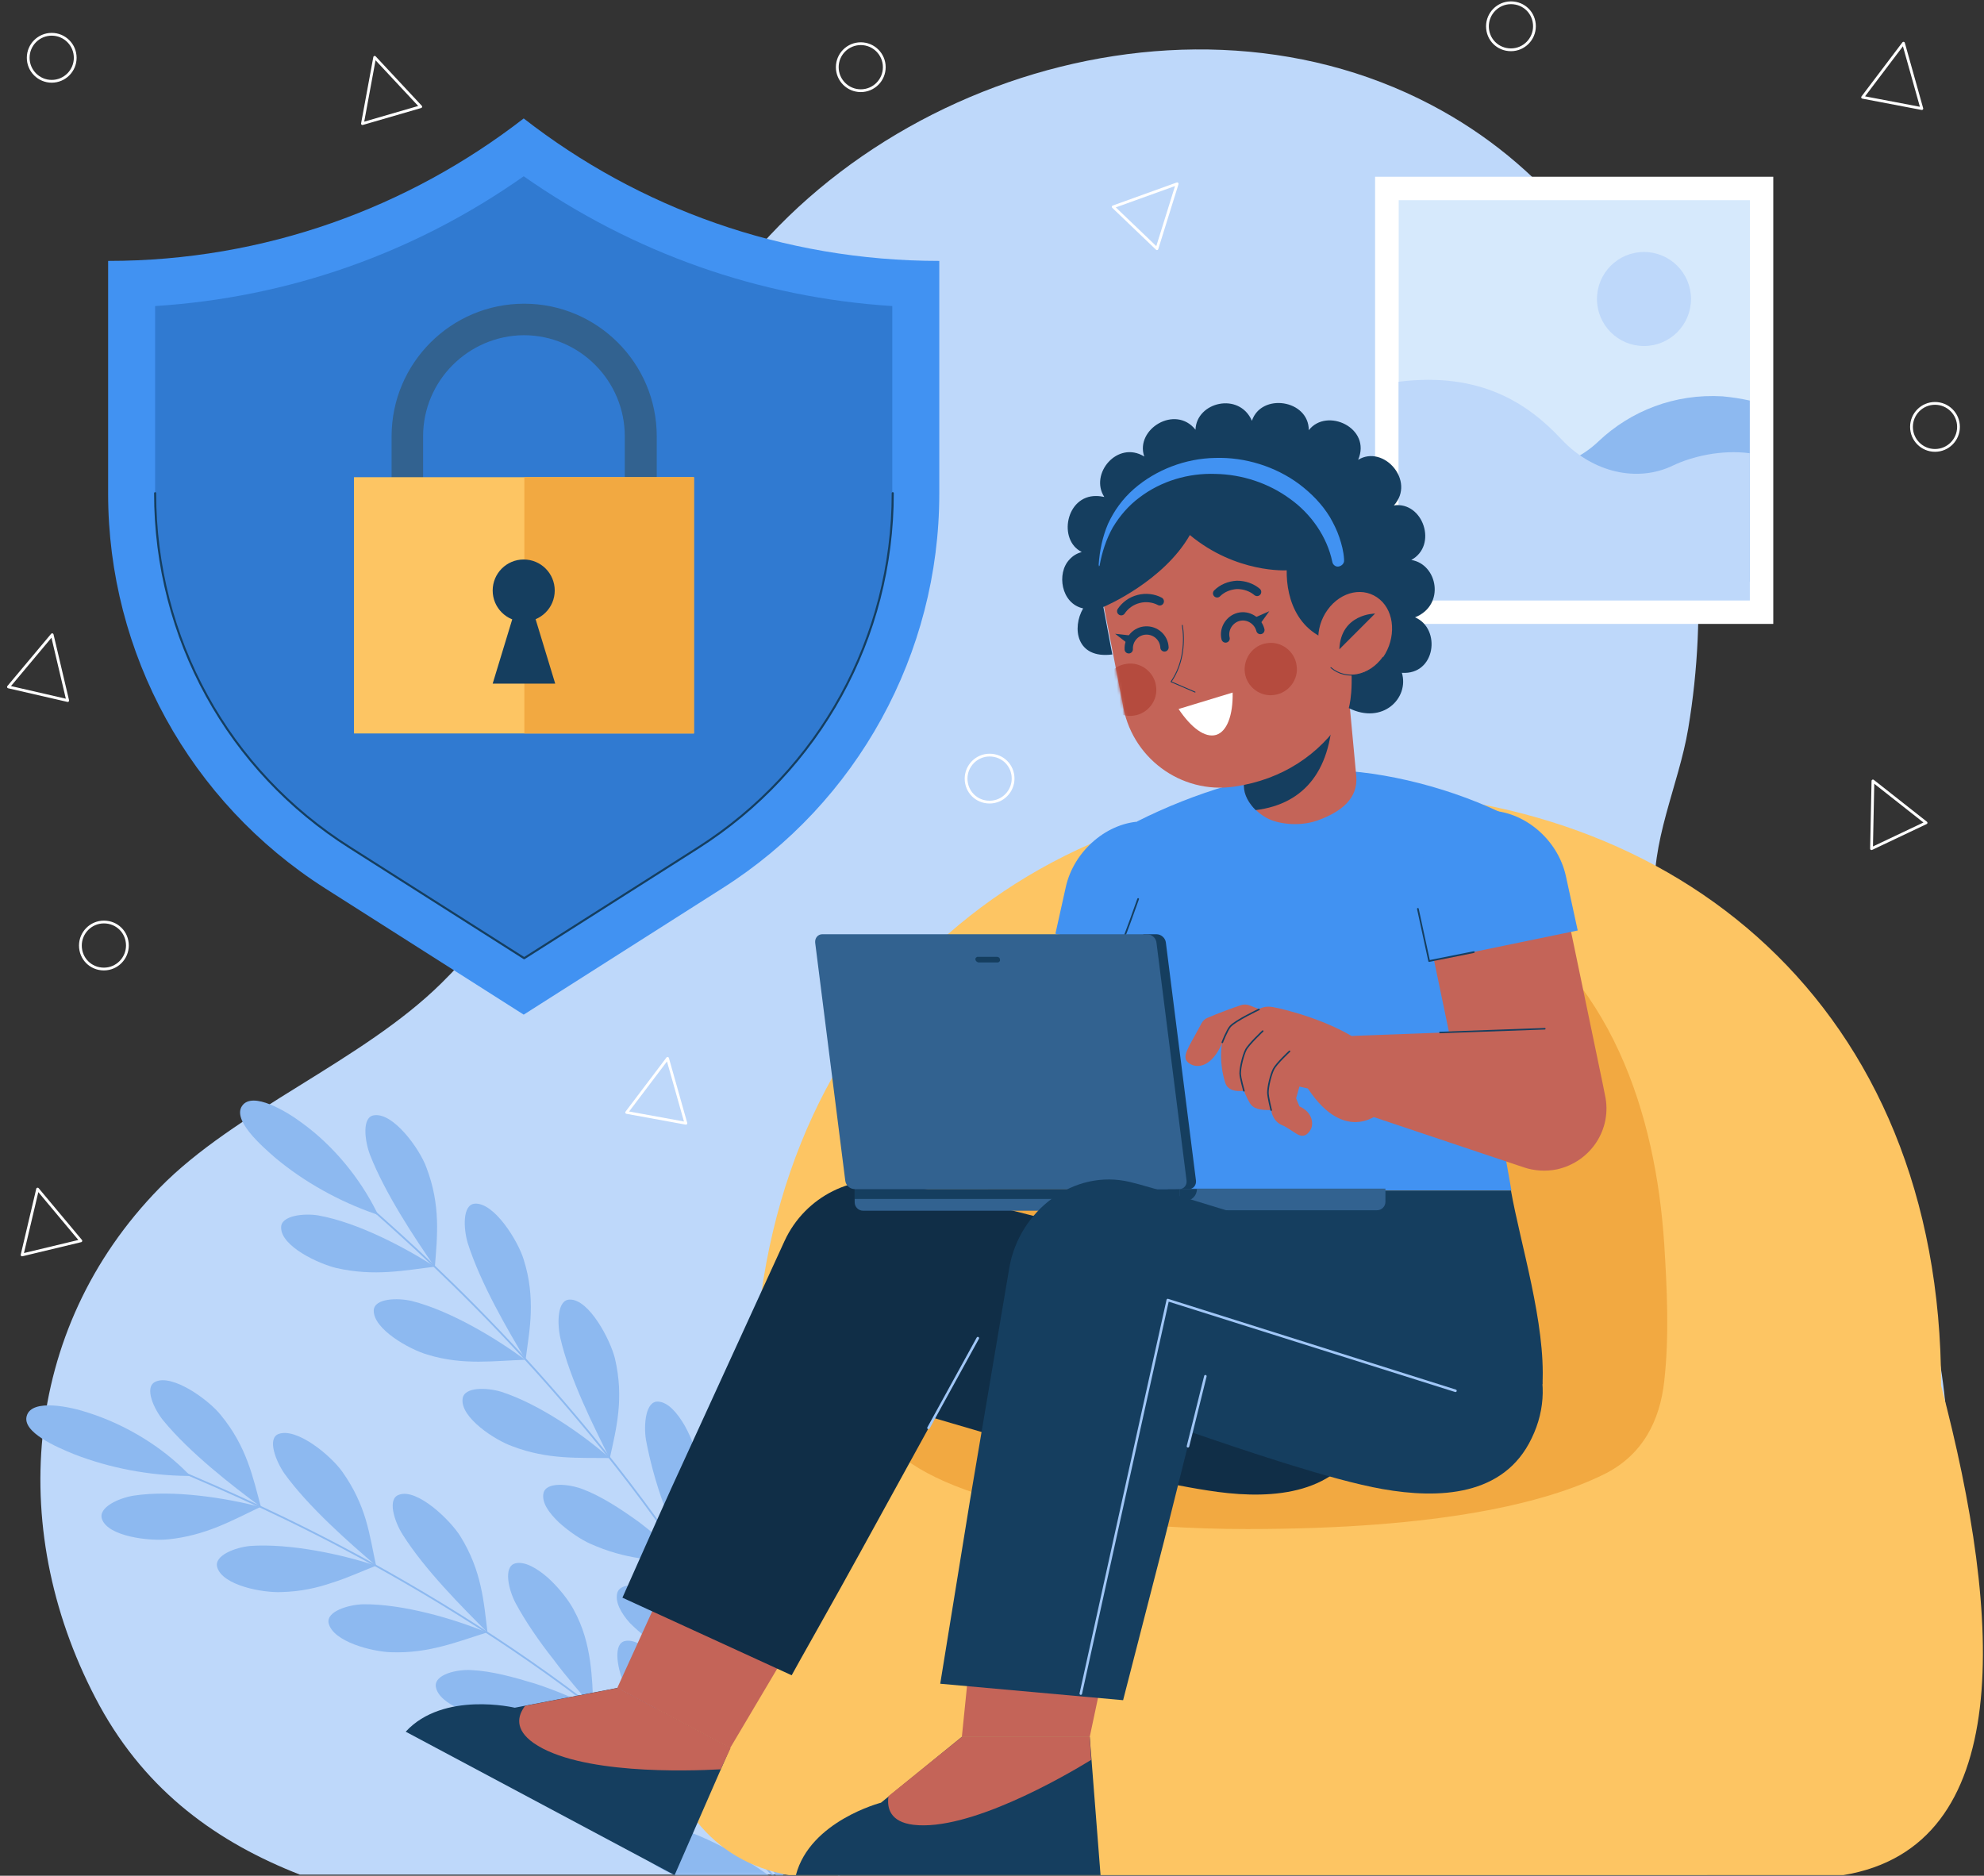 <svg width="715" height="676" viewBox="0 0 715 676" fill="none" xmlns="http://www.w3.org/2000/svg">
<rect x="0" y="0" width="715" height="676" fill="#333333" stroke="none"/>
<path d="M658.541 643.924C646.004 657.65 631.264 667.987 615.169 675.612H108.09C78.611 664.089 53.028 645.957 35.916 614.777C2.371 553.094 7.454 479.38 57.433 428.204C84.71 400.243 130.623 382.45 159.086 354.32C236.681 277.555 211.098 200.452 246.846 128.602C293.099 35.4 421.52 -11.709 515.719 37.772C596.533 80.137 622.624 177.914 608.392 262.643C605.004 282.978 594.5 303.821 596.533 324.834C601.954 378.722 664.471 399.057 684.971 444.472C713.772 508.188 706.657 591.222 658.541 643.924Z" fill="#BED8FA"/>
<path d="M38.965 94.032V177.914C38.965 235.529 68.445 289.078 117.069 320.089L188.734 365.673L260.399 320.089C309.023 289.247 338.503 235.529 338.503 177.914V94.032C282.085 94.032 230.073 74.883 188.734 42.686C147.395 74.714 95.552 94.032 38.965 94.032Z" fill="#4192F2"/>
<path d="M126.217 305.515C82.168 277.724 55.907 229.937 55.907 177.744V110.3C103.854 107.249 149.259 91.32 188.734 63.529C228.209 91.151 273.614 107.249 321.56 110.3V177.744C321.56 229.768 295.3 277.555 251.42 305.515L188.734 345.338L126.217 305.515Z" fill="#307AD1"/>
<path d="M321.73 177.744C321.73 229.767 295.469 277.554 251.589 305.515L188.903 345.338L126.217 305.515C82.168 277.724 55.907 229.937 55.907 177.744" stroke="#153E5F" stroke-width="0.75" stroke-miterlimit="10" stroke-linecap="round" stroke-linejoin="round"/>
<path d="M236.512 177.744H225.161V157.24C225.161 137.244 208.896 120.806 188.735 120.806C168.743 120.976 152.479 137.244 152.479 157.24V177.744H141.127V157.24C141.127 130.974 162.475 109.453 188.904 109.453C215.165 109.453 236.681 130.804 236.681 157.24V177.744H236.512Z" fill="#326290"/>
<path d="M127.566 264.337H250.058V171.983H127.566L127.566 264.337Z" fill="#FDC563"/>
<path d="M188.967 264.337H250.128V171.983H188.967V264.337Z" fill="#F2A941"/>
<path d="M188.734 224.006C194.91 224.006 199.916 218.998 199.916 212.821C199.916 206.645 194.91 201.637 188.734 201.637C182.559 201.637 177.552 206.645 177.552 212.821C177.552 218.998 182.559 224.006 188.734 224.006Z" fill="#153E5F"/>
<path d="M200.086 246.374H177.552L184.668 222.989H192.97L200.086 246.374Z" fill="#153E5F"/>
<path d="M639.058 63.7H495.558V224.854H639.058V63.7Z" fill="white"/>
<path d="M630.628 216.354V72.145L504.07 72.145V216.354L630.628 216.354Z" fill="#D6E9FC"/>
<path d="M592.467 124.705C601.824 124.705 609.409 117.118 609.409 107.759C609.409 98.4 601.824 90.813 592.467 90.813C583.11 90.813 575.525 98.4 575.525 107.759C575.525 117.118 583.11 124.705 592.467 124.705Z" fill="#BED8FA"/>
<path d="M630.587 144.361V209.603H558.752V168.255C565.19 166.899 571.289 163.68 576.202 158.935C587.723 148.09 603.479 141.82 620.76 142.836C624.318 143.175 627.537 143.684 630.587 144.361Z" fill="#8DB9F0"/>
<path d="M630.587 163.341V216.381H504.029V137.583C533.847 133.855 550.958 145.717 562.818 158.427C574 170.289 590.095 174.017 602.971 167.747C609.748 164.527 620.252 161.985 630.587 163.341Z" fill="#BED8FA"/>
<mask id="mask0_115_45" style="mask-type:luminance" maskUnits="userSpaceOnUse" x="0" y="386" width="311" height="290">
<path d="M310.211 386.178H0V675.782H310.211V386.178Z" fill="white"/>
</mask>
<g mask="url(#mask0_115_45)">
<path d="M99.112 417.19C94.029 412.784 83.694 403.634 87.252 398.55C90.979 393.127 103.347 400.583 108.769 404.65C120.459 413.123 129.777 424.816 135.707 436.678L136.215 437.864L134.86 437.356C122.661 433.119 109.785 426.172 99.112 417.19Z" fill="#8DB9F0"/>
<path d="M121.305 457.013C134.859 460.063 145.702 457.86 156.714 456.505C145.871 449.557 128.929 440.575 114.698 438.034C109.615 437.186 101.144 438.034 101.314 442.44C101.314 449.218 114.867 455.488 121.305 457.013Z" fill="#8DB9F0"/>
<path d="M153.666 420.749C158.918 434.475 157.562 445.659 156.715 456.674C149.43 446.167 138.756 430.069 133.335 416.173C131.471 411.259 130.285 402.447 134.86 401.939C141.806 400.922 151.294 414.14 153.666 420.749Z" fill="#8DB9F0"/>
<path d="M154.004 488.193C160.612 490.226 166.711 490.735 172.471 490.735C178.231 490.735 183.822 490.226 189.244 490.057C178.909 482.431 162.475 472.433 148.413 468.875C143.331 467.688 134.86 467.858 134.69 472.264C134.521 479.042 147.566 486.329 154.004 488.193Z" fill="#8DB9F0"/>
<path d="M188.735 453.962C190.938 460.91 191.446 467.18 191.277 473.111C191.107 479.042 190.091 484.634 189.413 490.057C182.806 479.042 173.148 462.435 168.574 448.031C167.049 442.948 166.541 434.136 171.115 433.797C178.062 433.288 186.702 447.184 188.735 453.962Z" fill="#8DB9F0"/>
<path d="M184.67 521.238C197.546 526.152 208.728 525.305 219.74 525.474C210.083 517.001 194.327 505.986 180.604 501.58C175.521 500.055 167.22 499.716 166.711 504.122C165.864 510.901 178.401 519.035 184.67 521.238Z" fill="#8DB9F0"/>
<path d="M221.604 489.548C224.992 503.952 222.112 514.798 219.74 525.643C213.98 514.12 205.34 497.005 201.951 482.262C200.765 477.009 200.765 468.366 205.34 468.366C212.286 468.197 219.91 482.77 221.604 489.548Z" fill="#8DB9F0"/>
<path d="M212.625 556.315C219.063 559.196 224.823 560.721 230.414 561.568C236.174 562.415 241.765 562.754 247.187 563.263C242.612 558.687 236.683 553.434 230.244 548.52C223.637 543.775 216.691 539.2 209.914 536.658C205.001 534.794 196.699 533.946 195.852 538.183C195.174 541.572 197.885 545.3 201.443 548.689C205.17 552.078 209.575 554.959 212.625 556.315Z" fill="#8DB9F0"/>
<path d="M251.761 527.507C252.947 534.624 252.608 541.064 251.592 546.995C250.575 552.756 248.881 558.009 247.356 563.432C244.984 557.501 241.935 550.045 239.224 542.25C236.344 534.455 234.141 526.151 232.786 518.865C231.939 513.611 232.616 504.799 237.191 505.138C240.749 505.308 244.137 509.205 246.848 513.95C249.389 518.526 251.253 523.948 251.761 527.507Z" fill="#8DB9F0"/>
<path d="M237.529 593.426C243.459 596.815 249.219 598.679 254.81 600.035C260.401 601.391 265.822 602.238 271.244 603.424C267.178 598.51 261.926 592.579 255.657 587.156C249.727 581.733 242.95 576.819 236.512 573.599C231.938 571.227 223.636 569.871 222.45 574.108C221.603 577.327 223.806 581.394 227.025 584.953C230.583 588.512 234.818 591.731 237.529 593.426Z" fill="#8DB9F0"/>
<path d="M279.037 568.007C279.545 575.463 278.698 581.564 277.173 587.326C275.479 593.087 273.277 598.171 271.244 603.424C269.38 597.324 267.177 589.528 264.975 581.564C263.111 573.43 261.248 565.127 260.57 557.67C260.231 552.248 261.417 543.605 265.992 544.283C269.549 544.792 272.599 549.028 274.801 553.942C277.512 558.687 278.868 564.449 279.037 568.007Z" fill="#8DB9F0"/>
<path d="M258.707 632.232C264.467 636.129 269.719 638.671 275.141 640.535C280.562 642.569 286.153 643.755 291.236 645.45C287.847 640.027 282.765 633.757 277.513 627.657C271.922 621.726 265.992 616.133 259.723 612.405C255.318 609.694 247.186 607.491 245.661 611.558C244.475 614.778 246.339 618.845 249.389 622.742C252.269 626.809 255.996 630.368 258.707 632.232Z" fill="#8DB9F0"/>
<path d="M302.757 611.05C302.757 618.336 300.893 624.776 298.86 630.198C296.657 635.791 294.116 640.535 291.405 645.45C290.219 639.18 288.525 631.385 287.509 623.081C286.153 614.947 285.306 606.305 285.306 598.849C285.306 593.426 287.509 584.953 291.914 585.97C295.302 586.817 298.182 591.223 300.046 596.476C301.909 601.73 302.757 607.661 302.757 611.05Z" fill="#8DB9F0"/>
<path d="M135.029 436.677C144.008 444.642 164.847 463.113 189.074 489.548C213.132 515.814 240.748 550.045 262.772 587.664C273.785 606.474 283.611 625.962 291.405 645.28C299.368 664.598 304.958 683.578 309.194 701.032C309.702 702.896 310.041 704.76 310.38 706.624" stroke="#8DB9F0" stroke-width="0.642" stroke-miterlimit="10" stroke-linecap="round" stroke-linejoin="round"/>
<path d="M26.768 524.118C20.5 521.576 7.793 516.153 9.657 510.222C11.521 503.952 25.582 507.002 32.02 509.205C45.744 513.611 58.45 521.576 67.599 530.896L68.616 531.913H67.26C54.045 531.743 39.814 529.201 26.768 524.118Z" fill="#8DB9F0"/>
<path d="M60.484 554.789C74.207 553.433 83.864 547.841 93.86 543.097C81.492 539.877 62.517 536.827 48.116 539.03C42.864 539.877 35.24 543.266 36.765 547.502C38.967 553.772 53.876 555.467 60.484 554.789Z" fill="#8DB9F0"/>
<path d="M79.628 510.052C88.947 521.406 91.149 532.421 94.029 543.097C83.694 535.471 68.447 523.609 58.959 512.086C55.57 508.019 51.843 500.054 55.909 498.021C62.008 494.971 75.223 504.46 79.628 510.052Z" fill="#8DB9F0"/>
<path d="M101.484 573.769C108.43 573.599 114.36 572.244 119.781 570.38C125.203 568.685 130.285 566.313 135.537 564.279C123.339 560.212 104.533 556.145 90.132 557.162C84.88 557.67 77.087 560.551 78.273 564.788C80.136 571.396 94.707 574.108 101.484 573.769Z" fill="#8DB9F0"/>
<path d="M123.34 530.387C127.575 536.318 130.117 542.08 131.811 547.672C133.505 553.433 134.352 558.856 135.538 564.279C125.881 555.975 111.311 543.266 102.501 531.065C99.451 526.659 96.232 518.525 100.298 516.831C106.906 514.289 119.274 524.626 123.34 530.387Z" fill="#8DB9F0"/>
<path d="M140.959 595.459C154.682 595.967 165.017 591.561 175.521 588.342C163.662 583.427 145.195 578.005 130.794 578.174C125.542 578.344 117.579 580.716 118.426 584.953C119.951 591.731 134.352 595.29 140.959 595.459Z" fill="#8DB9F0"/>
<path d="M165.864 553.603C173.657 566.143 174.335 577.327 175.69 588.342C166.542 579.191 152.988 565.634 145.025 552.925C142.145 548.349 139.434 540.046 143.839 538.69C150.277 536.318 162.137 547.672 165.864 553.603Z" fill="#8DB9F0"/>
<path d="M178.74 619.861C185.687 620.539 191.616 620.2 197.377 619.184C203.137 618.167 208.559 616.642 213.811 615.455C208.05 612.575 200.765 609.355 192.972 606.813C185.178 604.441 177.216 602.238 169.931 601.899C164.678 601.56 156.546 603.424 157.054 607.83C157.563 611.219 161.29 613.93 165.695 615.964C170.269 618.167 175.352 619.522 178.74 619.861Z" fill="#8DB9F0"/>
<path d="M206.695 580.039C210.253 586.478 211.778 592.748 212.625 598.51C213.472 604.441 213.641 609.863 213.811 615.456C209.575 610.541 204.323 604.61 199.41 598.001C194.327 591.562 189.414 584.445 185.856 577.836C183.315 573.091 181.282 564.618 185.687 563.432C189.075 562.585 193.48 565.126 197.546 568.685C201.443 572.244 205.001 576.819 206.695 580.039Z" fill="#8DB9F0"/>
<path d="M214.149 646.974C220.757 648.33 227.025 648.161 232.786 647.822C238.546 647.483 243.968 646.466 249.389 645.788C243.968 642.399 237.021 638.501 229.567 635.282C222.112 632.062 214.149 629.52 207.034 628.503C201.951 627.656 193.649 629.012 193.819 633.418C193.988 636.637 197.377 639.857 201.612 642.229C205.848 644.602 210.93 646.296 214.149 646.974Z" fill="#8DB9F0"/>
<path d="M245.322 609.694C248.203 616.642 249.389 622.742 249.727 628.673C250.066 634.604 249.558 640.196 249.219 645.789C245.492 640.535 240.918 633.927 236.343 626.979C231.938 619.862 227.533 612.744 224.484 605.797C222.451 600.713 220.926 592.24 225.331 591.393C228.889 590.715 233.124 593.765 236.851 597.663C240.918 601.391 244.137 606.305 245.322 609.694Z" fill="#8DB9F0"/>
<path d="M246.509 677.139C253.116 679.003 258.877 679.85 264.807 679.85C270.567 680.019 276.158 679.511 281.749 679.511C276.835 675.444 270.059 671.038 263.112 666.971C255.827 663.243 248.542 659.684 241.426 658.159C236.344 656.973 228.042 657.481 227.873 661.887C227.703 665.276 230.922 668.496 234.819 671.377C238.716 673.919 243.459 676.122 246.509 677.139Z" fill="#8DB9F0"/>
<path d="M281.409 643.077C283.781 650.024 284.12 656.633 283.781 662.564C283.442 668.495 282.595 673.918 281.579 679.51C278.529 673.918 274.463 666.97 270.905 659.514C267.008 652.227 263.62 644.263 261.248 637.146C259.554 632.062 258.876 623.25 263.45 622.911C267.008 622.572 271.074 625.961 274.463 630.198C277.682 634.434 280.393 639.687 281.409 643.077Z" fill="#8DB9F0"/>
<path d="M66.922 531.065C77.934 535.81 103.686 546.656 134.86 563.94C166.034 581.225 202.967 604.78 235.835 633.588C252.269 647.822 267.686 663.412 281.41 679.172C289.372 688.323 296.488 697.473 302.926 706.624" stroke="#8DB9F0" stroke-width="0.642" stroke-miterlimit="10" stroke-linecap="round" stroke-linejoin="round"/>
</g>
<path d="M699.541 499.376C699.541 362.285 603.818 285.351 485.562 285.351C367.475 285.351 271.921 367.029 271.752 503.951C217.706 587.833 228.549 665.953 284.289 675.782H664.302C726.14 665.614 721.905 584.105 699.541 499.376Z" fill="#FDC563"/>
<path d="M599.752 448.2C596.702 402.277 581.116 350.761 534.694 324.495C517.582 314.836 497.591 309.244 477.26 309.244C423.045 309.244 381.198 345.847 365.442 389.567C358.665 408.547 355.615 428.373 353.582 448.2C351.549 468.365 341.045 486.497 324.95 498.868C319.867 502.765 317.326 507.68 317.326 512.255C317.326 530.217 366.289 551.061 449.475 551.061C519.785 551.061 557.397 541.402 577.558 531.573C592.128 524.625 598.227 511.747 599.752 497.851C601.616 481.583 600.768 464.468 599.752 448.2Z" fill="#F2A941"/>
<path d="M360.867 367.707L403.901 370.249L370.694 388.55L385.942 320.259C388.991 306.702 403.053 295.687 416.607 298.737C430.161 301.788 438.124 317.717 435.244 331.273L419.996 399.565L418.64 405.835C416.268 416.68 405.425 423.628 394.413 421.256C391.702 420.578 388.991 419.392 386.789 417.866L352.058 392.448C345.958 388.042 344.772 379.569 349.177 373.468C352.058 369.401 356.463 367.537 360.867 367.707Z" fill="#C46458"/>
<path d="M437.277 331.613L433.719 347.542L380.351 336.527L384.079 319.751C386.959 306.533 399.327 296.027 412.033 296.027C413.727 296.027 415.422 296.196 417.116 296.535C431.347 299.755 440.835 316.192 437.277 331.613Z" fill="#4192F2"/>
<path d="M544.69 429.051L538.421 393.804L540.454 292.637C519.616 282.809 494.541 277.047 474.719 277.555C454.897 278.064 430.33 285.689 409.83 296.026L410.339 323.818C408.983 327.715 406.103 335.68 404.917 338.56C399.496 351.778 397.124 366.521 411.355 374.655L411.694 393.804L405.425 429.051H544.69Z" fill="#4192F2"/>
<path d="M410.169 323.987C408.814 327.884 405.933 335.849 404.748 338.73C399.326 351.947 396.954 366.69 411.186 374.824" stroke="#153E5F" stroke-width="0.608" stroke-miterlimit="10" stroke-linecap="round" stroke-linejoin="round"/>
<path d="M475.735 295.348C468.958 298.06 461.334 297.043 457.268 295.179C452.693 292.976 448.458 288.4 448.289 283.147L447.441 254.339H486.408L488.78 279.758C489.458 287.892 483.189 292.467 475.735 295.348Z" fill="#C46458"/>
<path d="M480.309 254.509C480.309 277.216 470.314 289.756 452.524 291.959C450.152 289.587 448.289 286.536 448.289 283.317L447.442 254.678H480.309V254.509Z" fill="#153E5F"/>
<path d="M439.817 162.832C466.924 158.934 488.271 178.252 492.168 205.366L493.185 212.144C498.267 246.883 479.631 278.402 444.899 283.486C425.416 286.367 407.457 272.81 404.577 253.492L397.97 219.261C393.903 191.979 412.709 166.729 439.817 162.832Z" fill="#C46458"/>
<mask id="mask1_115_45" style="mask-type:luminance" maskUnits="userSpaceOnUse" x="397" y="162" width="98" height="122">
<path d="M439.817 162.831C466.924 158.934 488.271 178.252 492.168 205.365L493.185 212.144C498.267 246.883 479.631 278.402 444.899 283.485C425.416 286.366 407.457 272.81 404.577 253.491L397.97 219.261C393.903 191.978 412.709 166.729 439.817 162.831Z" fill="white"/>
</mask>
<g mask="url(#mask1_115_45)">
<path d="M448.628 242.477C449.305 247.561 454.219 251.289 459.301 250.442C464.384 249.764 468.111 244.85 467.264 239.766C466.586 234.682 461.673 230.954 456.591 231.802C451.508 232.479 447.95 237.394 448.628 242.477Z" fill="#B54B3E"/>
<path d="M397.971 249.933C398.648 255.017 403.562 258.745 408.644 257.898C413.727 257.22 417.454 252.306 416.607 247.222C415.929 242.138 411.016 238.41 405.934 239.258C400.851 239.935 397.293 244.68 397.971 249.933Z" fill="#B54B3E"/>
</g>
<path d="M424.739 255.525C429.313 262.304 434.226 266.032 438.293 264.845C442.189 263.659 444.392 257.728 444.222 249.594L424.739 255.525Z" fill="white"/>
<path d="M430.668 249.425L422.028 245.697C426.771 238.918 426.941 230.446 426.094 225.362" stroke="#153E5F" stroke-width="0.32" stroke-miterlimit="10" stroke-linecap="round" stroke-linejoin="round"/>
<path d="M453.032 213.329C450.999 211.635 448.458 210.788 445.747 210.788C443.036 210.957 440.495 211.974 438.631 213.838" stroke="#153E5F" stroke-width="3" stroke-miterlimit="10" stroke-linecap="round" stroke-linejoin="round"/>
<path d="M417.961 216.719C415.759 215.533 412.879 215.194 410.337 215.872C407.627 216.55 405.424 218.244 404.069 220.278" stroke="#153E5F" stroke-width="3" stroke-miterlimit="10" stroke-linecap="round" stroke-linejoin="round"/>
<path d="M454.218 227.057C453.371 223.667 449.813 221.464 446.425 222.312C443.036 223.159 440.834 226.718 441.681 230.107" stroke="#153E5F" stroke-width="3" stroke-miterlimit="10" stroke-linecap="round" stroke-linejoin="round"/>
<path d="M453.032 226.378L457.437 220.278L450.491 223.328L453.032 226.378Z" fill="#153E5F"/>
<path d="M406.78 234.004C406.611 230.445 409.322 227.395 412.879 227.226C416.437 227.056 419.487 229.768 419.656 233.326" stroke="#153E5F" stroke-width="3" stroke-miterlimit="10" stroke-linecap="round" stroke-linejoin="round"/>
<path d="M407.796 232.987L401.867 228.412L409.321 229.259L407.796 232.987Z" fill="#153E5F"/>
<path d="M508.602 201.807C518.259 196.554 512.838 180.625 502.334 182.15C510.296 173.338 498.606 160.121 489.457 165.713C494.371 154.19 478.106 146.733 471.668 155.037C471.668 144.022 454.557 141.48 451.168 151.648C446.594 141.141 431.176 144.869 430.838 154.867C423.552 145.717 408.982 154.698 412.371 164.526C402.714 158.595 392.548 170.796 397.97 179.1C397.123 178.93 396.106 178.761 395.09 178.761C384.077 178.591 381.197 194.69 389.838 198.926C388.143 199.435 386.619 200.282 385.433 201.638C380.689 206.552 382.383 217.567 390.346 219.261C386.28 226.209 387.805 237.563 400.85 235.868L397.631 218.753C398.478 218.414 419.317 209.433 428.805 192.826C445.577 206.722 463.705 205.535 463.705 205.535C463.536 215.872 467.771 230.615 486.069 232.31C488.441 247.73 486.069 255.187 486.069 255.187C498.267 261.287 507.924 251.628 505.214 242.477C517.412 243.324 519.445 226.548 509.957 222.481C520.97 218.075 518.09 203.332 508.602 201.807Z" fill="#153E5F"/>
<path d="M395.937 203.502C396.276 198.588 397.292 193.504 399.325 188.759C401.528 184.014 404.578 179.778 408.644 176.219C416.606 169.271 427.28 165.204 437.954 165.035C448.627 164.696 459.64 168.085 468.28 174.525C472.516 177.744 476.412 181.642 479.292 186.387C480.648 188.759 481.834 191.131 482.681 193.673C483.528 196.215 484.206 198.757 484.375 201.468V201.807C484.545 202.993 483.528 204.01 482.342 204.18C481.326 204.349 480.309 203.502 480.14 202.485C478.276 193.504 472.516 185.2 464.892 179.778C457.268 174.186 447.78 170.966 437.954 170.796C428.297 170.458 418.47 173.338 410.677 179.269C406.78 182.15 403.561 185.878 401.02 190.115C398.648 194.351 397.123 199.096 396.276 203.841C396.276 204.01 396.106 204.01 395.937 204.01C396.106 203.841 395.937 203.671 395.937 203.502Z" fill="#4192F2"/>
<path d="M498.437 236.885C493.524 243.663 485.222 245.358 479.631 240.613C474.04 235.868 473.532 226.548 478.445 219.769C483.359 212.991 491.66 211.297 497.251 216.041C502.673 220.617 503.181 229.937 498.437 236.885Z" fill="#C46458"/>
<path d="M495.557 221.125C495.557 221.125 483.189 221.125 482.681 234.004L495.557 221.125Z" fill="#153E5F"/>
<path d="M498.437 236.885C493.523 243.664 485.222 245.358 479.631 240.613" stroke="#153E5F" stroke-width="0.32" stroke-miterlimit="10" stroke-linecap="round" stroke-linejoin="round"/>
<path d="M488.442 373.299L556.55 370.757L528.256 401.09L512.839 327.037C509.959 313.48 517.922 297.721 531.475 294.84C545.029 291.959 559.091 302.805 562.141 316.361L577.558 390.414L578.405 394.651C581.116 406.852 573.322 418.714 561.124 421.425C557.058 422.273 552.822 421.934 549.265 420.747L484.546 399.057C477.599 396.684 473.872 389.228 476.244 382.28C478.277 376.858 483.19 373.469 488.442 373.299Z" fill="#C46458"/>
<path d="M518.938 372.113L556.72 370.757" stroke="#153E5F" stroke-width="0.554" stroke-miterlimit="10" stroke-linecap="round" stroke-linejoin="round"/>
<path d="M568.579 335.341L515.211 346.355L511.145 327.376C507.757 311.956 517.244 295.688 531.306 292.637C533 292.298 534.695 292.129 536.219 292.129C549.095 292.129 561.463 302.466 564.343 315.853L568.579 335.341Z" fill="#4192F2"/>
<path d="M510.976 327.546L515.042 346.356L531.137 343.136" stroke="#153E5F" stroke-width="0.608" stroke-miterlimit="10" stroke-linecap="round" stroke-linejoin="round"/>
<path d="M430.839 372.791C431.347 371.944 432.195 370.249 433.042 368.724C433.55 367.877 434.228 367.199 435.075 366.86C438.971 365.166 444.562 363.132 447.104 362.285C448.12 361.946 449.137 361.946 450.153 362.285L464.215 367.708L458.624 377.536L448.967 373.469C445.409 374.825 440.496 375.842 440.327 376.181C436.769 384.145 432.195 384.823 429.653 383.806C425.418 381.942 427.281 379.231 430.839 372.791Z" fill="#C46458"/>
<path d="M465.57 407.53C464.723 407.022 463.029 405.836 462.012 405.497C458.455 403.972 458.116 400.074 458.116 400.074C454.05 400.074 451.678 399.735 450.322 397.363C449.306 395.668 448.289 393.126 448.289 393.126C445.24 393.465 442.359 392.957 441.512 390.076C439.31 383.128 440.157 376.858 440.496 375.672C441.004 374.317 442.36 370.927 443.376 369.911C445.409 367.708 453.541 363.81 453.541 363.81C455.066 362.793 456.93 362.624 458.793 362.963C462.859 363.641 480.988 368.216 491.492 376.35L497.93 400.583C497.93 400.583 485.223 413.292 471.331 392.279L468.281 391.601L467.095 395.838L468.281 398.718C473.194 400.921 473.533 405.327 472.178 407.361C469.806 411.089 467.264 408.547 465.57 407.53Z" fill="#C46458"/>
<path d="M448.29 393.126C448.29 393.126 446.934 388.381 446.934 386.856C446.934 384.653 447.951 380.416 448.967 378.383C449.984 376.349 455.067 371.604 455.067 371.604" stroke="#153E5F" stroke-width="0.554" stroke-miterlimit="10" stroke-linecap="round" stroke-linejoin="round"/>
<path d="M440.496 375.672C440.496 375.672 442.19 371.266 443.376 369.911C445.409 367.708 453.711 363.81 453.711 363.81" stroke="#153E5F" stroke-width="0.554" stroke-miterlimit="10" stroke-linecap="round" stroke-linejoin="round"/>
<path d="M458.116 400.073C458.116 400.073 456.93 395.329 456.93 393.803C456.93 391.6 457.947 387.364 458.963 385.331C459.98 383.297 464.724 378.891 464.724 378.891" stroke="#153E5F" stroke-width="0.554" stroke-miterlimit="10" stroke-linecap="round" stroke-linejoin="round"/>
<path d="M555.872 498.867H388.653C388.653 471.076 401.021 445.827 405.256 429.051H544.521C547.909 448.2 557.058 477.007 555.872 498.867Z" fill="#153E5F"/>
<path d="M146.209 624.097C159.763 609.354 185.515 615.455 185.515 615.455L222.449 608.337L263.11 630.028L243.119 675.782L146.209 624.097Z" fill="#153E5F"/>
<path d="M259.722 637.654C247.354 638.332 208.556 639.518 192.292 628.164C185.346 623.25 186.532 618.335 189.242 614.777L222.618 608.337L263.28 630.028L259.722 637.654Z" fill="#C46458"/>
<path d="M222.45 608.337L237.359 575.632L283.103 596.306L263.111 630.028L222.45 608.337Z" fill="#C46458"/>
<path d="M491.66 517.17C482.512 538.521 459.131 540.385 438.801 537.674C420.164 535.132 401.359 530.049 383.4 524.795L336.64 511.069L309.701 560.043C302.586 573.091 286.152 602.068 285.305 603.763L224.313 575.802C232.784 556.653 242.272 535.471 245.83 527.846L282.763 447.184C290.218 431.085 307.838 422.443 324.441 426.34C360.528 434.813 455.235 459.215 467.602 463.96C489.119 472.094 501.317 494.971 491.66 517.17Z" fill="#102E47"/>
<path d="M352.395 482.261L334.606 514.628" stroke="#A1C7F7" stroke-width="0.911" stroke-miterlimit="10" stroke-linecap="round" stroke-linejoin="round"/>
<path d="M420.843 428.543V432.779V436.169H496.235C497.93 436.169 499.285 434.813 499.285 433.118V428.374H420.843V428.543Z" fill="#326290"/>
<path d="M431.347 428.543C431.347 430.915 429.484 432.779 427.112 432.779H420.843V428.543H431.347Z" fill="#153E5F"/>
<path d="M308.007 428.542V433.287C308.007 434.982 309.362 436.338 311.057 436.338H422.028C423.722 436.338 425.077 434.982 425.077 433.287V428.542H308.007Z" fill="#326290"/>
<path d="M425.077 428.542H308.007V432.101H425.077V428.542Z" fill="#153E5F"/>
<path d="M424.908 428.542V433.287C424.908 434.982 423.553 436.338 421.858 436.338" stroke="#153E5F" stroke-width="0.32" stroke-miterlimit="10" stroke-linecap="round" stroke-linejoin="round"/>
<path d="M420.166 339.748L431.009 425.494C431.178 427.188 429.992 428.544 428.468 428.544H423.724L412.034 336.698H416.778C418.472 336.698 419.997 338.053 420.166 339.748Z" fill="#153E5F"/>
<path d="M308.009 428.544C306.315 428.544 304.79 427.188 304.62 425.494L293.777 339.748C293.608 338.053 294.794 336.698 296.319 336.698H413.389C415.083 336.698 416.608 338.053 416.777 339.748L427.62 425.494C427.79 427.188 426.604 428.544 425.079 428.544H308.009Z" fill="#326290"/>
<path d="M359.173 344.831H352.396C351.888 344.831 351.38 345.339 351.549 345.848C351.549 346.356 352.227 346.865 352.735 346.865H359.512C360.02 346.865 360.529 346.356 360.359 345.848C360.359 345.17 359.851 344.831 359.173 344.831Z" fill="#153E5F"/>
<path d="M286.831 675.781C291.914 656.293 317.497 649.685 317.497 649.685L346.637 625.96H392.72L396.617 675.781H286.831Z" fill="#153E5F"/>
<path d="M393.228 634.264C382.724 640.703 349.009 660.022 329.186 657.649C320.885 656.632 319.529 651.718 320.207 647.312L346.637 625.96H392.72L393.228 634.264Z" fill="#C46458"/>
<path d="M346.636 625.961L351.041 582.58L400.851 587.663L392.719 625.961H346.636Z" fill="#C46458"/>
<path d="M529.95 464.297C525.037 461.925 419.826 428.881 407.289 426C386.958 421.086 367.305 436.337 363.747 456.841L349.516 541.062L338.842 606.812L404.747 612.743L419.487 555.466L429.313 516.152C447.103 522.252 479.801 533.436 498.268 536.656C518.429 540.215 541.979 539.367 551.975 518.355C562.479 496.833 551.297 473.448 529.95 464.297Z" fill="#153E5F"/>
<path d="M524.53 501.24L420.843 468.534C411.017 512.593 389.5 610.371 389.5 610.371" stroke="#A1C7F7" stroke-width="0.911" stroke-miterlimit="10" stroke-linecap="round" stroke-linejoin="round"/>
<path d="M434.397 495.986L428.128 521.236" stroke="#A1C7F7" stroke-width="0.911" stroke-miterlimit="10" stroke-linecap="round" stroke-linejoin="round"/>
<path d="M18.636 29.299C23.314 29.299 27.107 25.505 27.107 20.826C27.107 16.146 23.314 12.353 18.636 12.353C13.957 12.353 10.165 16.146 10.165 20.826C10.165 25.505 13.957 29.299 18.636 29.299Z" stroke="white" stroke-miterlimit="10" stroke-linecap="round" stroke-linejoin="round"/>
<path d="M45.913 340.763C45.913 345.339 42.186 349.236 37.442 349.236C32.698 349.236 28.971 345.508 28.971 340.763C28.971 336.188 32.698 332.291 37.442 332.291C42.186 332.291 45.913 336.019 45.913 340.763Z" stroke="white" stroke-miterlimit="10" stroke-linecap="round" stroke-linejoin="round"/>
<path d="M365.104 280.606C365.104 285.181 361.376 289.079 356.632 289.079C351.889 289.079 348.161 285.351 348.161 280.606C348.161 276.03 351.889 272.133 356.632 272.133C361.376 272.133 365.104 275.861 365.104 280.606Z" stroke="white" stroke-miterlimit="10" stroke-linecap="round" stroke-linejoin="round"/>
<path d="M552.991 9.473C552.991 14.048 549.264 17.946 544.52 17.946C539.777 17.946 536.049 14.218 536.049 9.473C536.049 4.898 539.777 1 544.52 1C549.264 1 552.991 4.728 552.991 9.473Z" stroke="white" stroke-miterlimit="10" stroke-linecap="round" stroke-linejoin="round"/>
<path d="M697.339 162.324C702.017 162.324 705.81 158.53 705.81 153.851C705.81 149.171 702.017 145.378 697.339 145.378C692.66 145.378 688.868 149.171 688.868 153.851C688.868 158.53 692.66 162.324 697.339 162.324Z" stroke="white" stroke-miterlimit="10" stroke-linecap="round" stroke-linejoin="round"/>
<path d="M310.211 32.688C314.889 32.688 318.682 28.895 318.682 24.216C318.682 19.536 314.889 15.743 310.211 15.743C305.532 15.743 301.74 19.536 301.74 24.216C301.74 28.895 305.532 32.688 310.211 32.688Z" stroke="white" stroke-miterlimit="10" stroke-linecap="round" stroke-linejoin="round"/>
<path d="M13.553 428.542L7.962 452.267L29.14 447.183L13.553 428.542Z" stroke="white" stroke-miterlimit="10" stroke-linecap="round" stroke-linejoin="round"/>
<path d="M674.975 281.453L674.467 305.855L694.12 296.534L674.975 281.453Z" stroke="white" stroke-miterlimit="10" stroke-linecap="round" stroke-linejoin="round"/>
<path d="M135.029 20.657L130.624 44.551L151.632 38.45L135.029 20.657Z" stroke="white" stroke-miterlimit="10" stroke-linecap="round" stroke-linejoin="round"/>
<path d="M424.232 66.241L401.19 74.545L416.947 89.626L424.232 66.241Z" stroke="white" stroke-miterlimit="10" stroke-linecap="round" stroke-linejoin="round"/>
<path d="M685.988 15.574L671.248 35.061L692.595 39.128L685.988 15.574Z" stroke="white" stroke-miterlimit="10" stroke-linecap="round" stroke-linejoin="round"/>
<path d="M18.805 228.751L3.049 247.561L24.396 252.476L18.805 228.751Z" stroke="white" stroke-miterlimit="10" stroke-linecap="round" stroke-linejoin="round"/>
<path d="M240.578 381.433L225.838 400.921L247.185 404.818L240.578 381.433Z" stroke="white" stroke-miterlimit="10" stroke-linecap="round" stroke-linejoin="round"/>
</svg>
